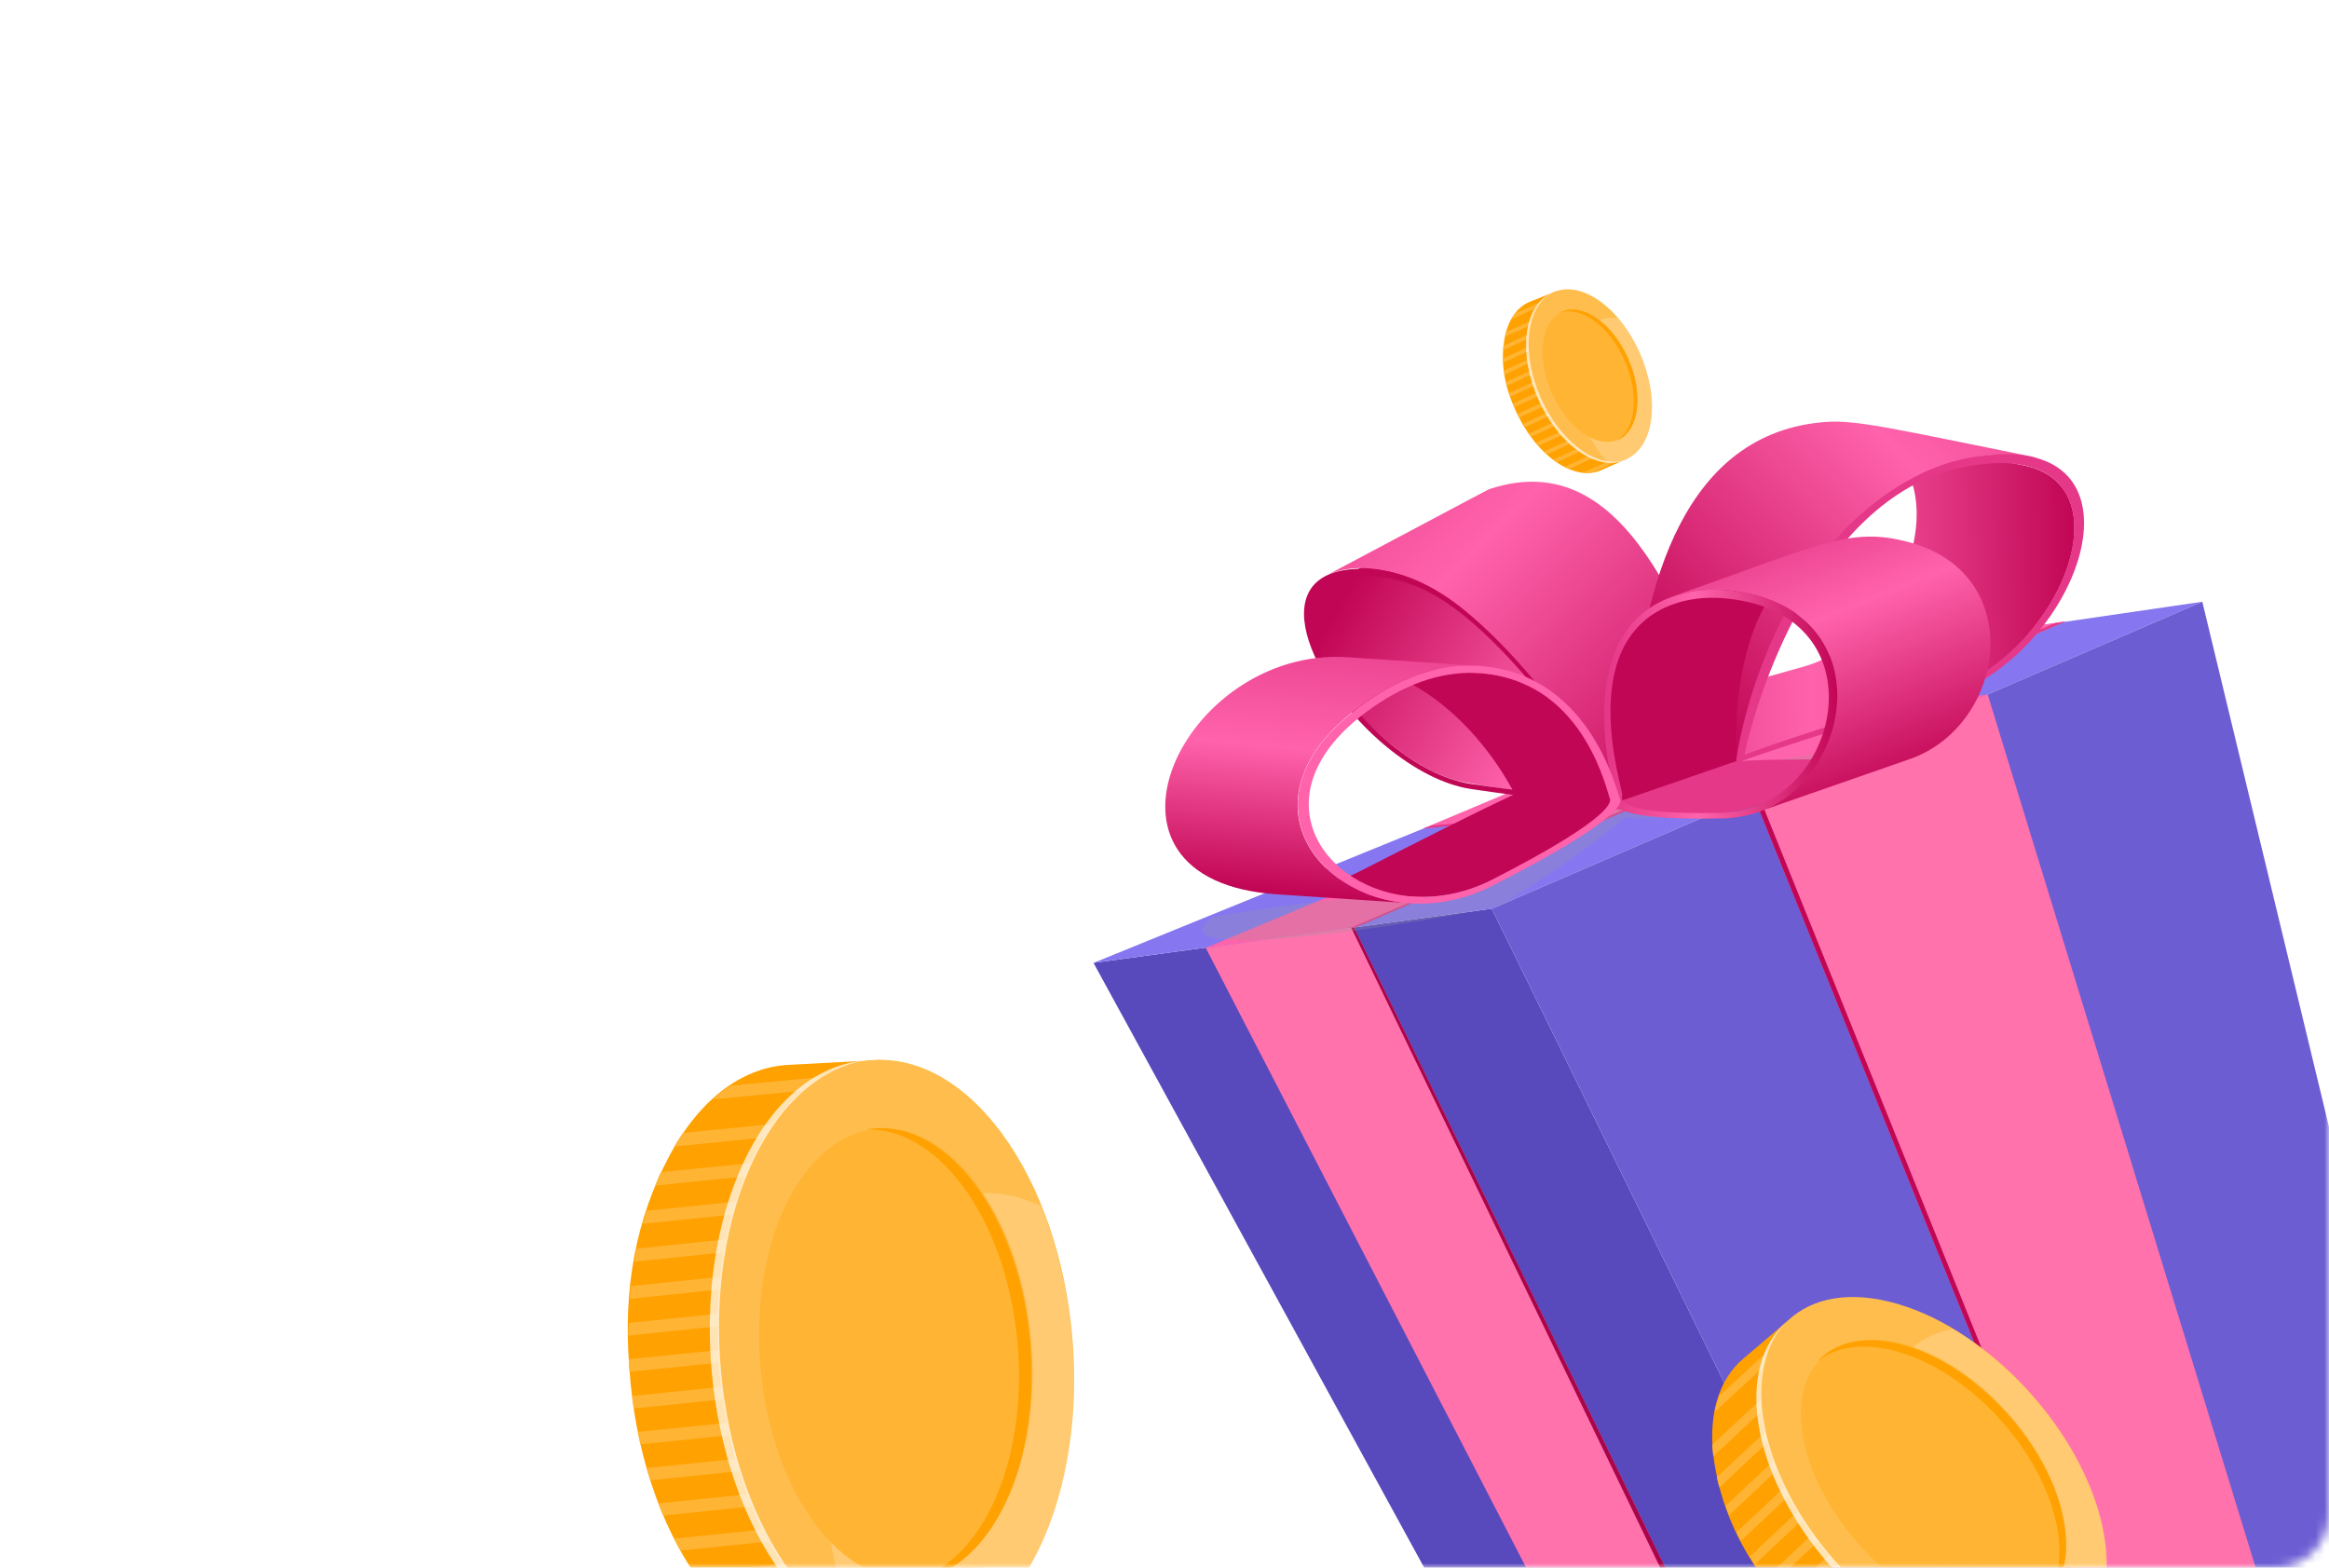 <svg width="260" height="175" viewBox="0 0 260 175" fill="none" xmlns="http://www.w3.org/2000/svg">
<mask id="mask0" mask-type="alpha" maskUnits="userSpaceOnUse" x="0" y="-35" width="260" height="210">
<rect y="-35" width="260" height="210" rx="6" fill="url(#paint0_linear)"/>
</mask>
<g mask="url(#mask0)">
<path d="M95.876 103.599C75.924 106.482 39.713 124.19 54.484 171.964C72.947 231.681 113.131 117.451 10.011 169.1" stroke="white" stroke-width="0.341"/>
<path d="M102.982 182.506C105.894 180.696 108.533 177.638 110.588 173.365L107.221 127.611C104.563 123.679 101.503 121.032 98.358 119.658L98.281 118.316L88.166 118.863C83.092 119.063 78.221 122.479 74.716 129.044C71.028 135.972 69.525 143.807 70.256 152.661C70.829 161.526 73.553 170.288 78.217 176.614C82.646 182.607 87.965 185.287 93.015 184.757L103.103 183.846L102.982 182.506Z" fill="#FFA100"/>
<path d="M97.642 119.659C98.388 119.962 99.121 120.339 99.861 120.788L79.548 122.72C80.191 122.132 80.928 121.626 81.604 121.18L97.642 119.659Z" fill="#FFB433"/>
<path d="M110.609 173.137C109.695 175.013 108.639 176.64 107.525 178.046L81.945 180.649C81.471 180.247 81.016 179.823 80.558 179.381L107.896 176.588L107.665 173.928L78.455 176.921C78.343 176.782 78.23 176.624 78.118 176.485C77.914 176.204 77.708 175.905 77.503 175.606L107.543 172.523L107.311 169.863L75.983 173.089C75.725 172.644 75.487 172.197 75.248 171.75L107.169 168.46L106.938 165.8L74.046 169.175C73.847 168.724 73.668 168.271 73.489 167.817L106.816 164.395L106.584 161.735L72.606 165.245C72.466 164.787 72.327 164.33 72.187 163.872L106.442 160.332L106.211 157.672L71.502 161.227C71.402 160.765 71.302 160.303 71.202 159.842L106.069 156.269L105.837 153.609L70.749 157.23C70.689 156.764 70.628 156.298 70.568 155.831L105.715 152.204L105.484 149.544L70.269 153.132C70.228 152.664 70.207 152.193 70.186 151.723L105.361 148.139L105.13 145.479L70.147 149.092C70.146 148.619 70.164 148.145 70.183 147.67L105.027 144.071L104.796 141.411L70.296 144.992C70.335 144.515 70.393 144.036 70.451 143.557L104.674 140.006L104.442 137.346L70.826 140.839C70.904 140.358 70.954 139.859 71.072 139.373L104.32 135.941L104.089 133.281L71.749 136.615C71.886 136.127 72.042 135.619 72.2 135.148L103.966 131.876L103.735 129.216L73.143 132.35C73.357 131.835 73.539 131.325 73.776 130.845L103.613 127.811L103.381 125.151L75.274 127.991C75.605 127.444 75.891 126.945 76.248 126.471L103.279 123.744L103.258 123.5C104.406 124.548 105.53 125.77 106.591 127.186C108.648 129.952 110.326 133.193 111.611 136.723L113.877 162.762C113.239 166.442 112.17 169.98 110.609 173.137Z" fill="#FFB433"/>
<path d="M105.027 181.728C104.502 182.142 103.975 182.52 103.423 182.847L103.46 183.241L89.054 184.505C88.138 184.255 87.115 183.968 86.218 183.499L105.027 181.728Z" fill="#FFB433"/>
<path d="M83.976 129.433C77.448 143.033 79.32 163.771 88.157 175.758C96.995 187.745 109.472 186.436 116.02 172.834C122.549 159.234 120.677 138.496 111.839 126.509C102.982 114.523 90.524 115.831 83.976 129.433Z" fill="#FFBD4D"/>
<path opacity="0.2" d="M95.916 144.299C100.727 134.286 108.761 130.948 116.2 134.645C121.045 146.541 121.237 162.069 115.972 172.987C111.16 183 103.127 186.338 95.688 182.641C90.841 170.726 90.671 155.214 95.916 144.299Z" fill="white"/>
<path opacity="0.7" d="M84.181 129.344C77.602 142.97 79.516 163.76 88.456 175.787C92.777 181.606 97.952 184.281 102.892 183.982C97.654 184.751 92.062 182.099 87.424 175.893C78.484 163.866 76.57 143.076 83.149 129.451C86.548 122.417 91.572 118.672 96.852 118.357C91.948 119.053 87.36 122.753 84.181 129.344Z" fill="white"/>
<path d="M87.729 134.501C82.717 144.917 84.153 160.825 90.933 170.004C97.714 179.182 107.259 178.18 112.271 167.764C117.283 157.348 115.848 141.44 109.067 132.261C102.286 123.083 92.741 124.084 87.729 134.501Z" fill="#FFB433"/>
<path d="M110.763 168.069C115.811 157.611 114.341 141.628 107.482 132.398C104.251 128.062 100.406 125.979 96.718 126.07C100.823 125.337 105.224 127.362 108.874 132.254C115.733 141.485 117.203 157.468 112.155 167.925C109.487 173.468 105.515 176.357 101.354 176.476C105.011 175.809 108.404 172.981 110.763 168.069Z" fill="#FFA100"/>
<path d="M181.499 50.816C182.169 49.998 182.636 48.843 182.811 47.389L177.28 34.336C176.113 33.448 174.957 32.977 173.903 32.886L173.747 32.501L170.848 33.661C169.387 34.222 168.305 35.703 167.934 37.971C167.546 40.363 167.886 42.804 168.979 45.322C170.028 47.859 171.694 50.153 173.684 51.542C175.573 52.858 177.392 53.115 178.813 52.461L181.668 51.196L181.499 50.816Z" fill="#FFA100"/>
<path d="M173.694 32.956C173.942 32.971 174.194 33.009 174.454 33.067L168.717 35.642C168.846 35.406 169.011 35.185 169.164 34.988L173.694 32.956Z" fill="#FFB433"/>
<path d="M182.795 47.319C182.714 47.959 182.568 48.539 182.382 49.061L175.174 52.353C174.996 52.282 174.821 52.203 174.643 52.119L182.346 48.597L182.014 47.842L173.785 51.608C173.738 51.578 173.689 51.543 173.643 51.513C173.555 51.452 173.466 51.384 173.376 51.317L181.839 47.443L181.507 46.688L172.682 50.731C172.563 50.627 172.449 50.519 172.335 50.412L181.326 46.291L180.994 45.536L171.728 49.778C171.625 49.665 171.527 49.55 171.43 49.435L180.819 45.137L180.487 44.382L170.917 48.77C170.83 48.65 170.744 48.53 170.658 48.41L180.306 43.985L179.974 43.23L170.195 47.704C170.12 47.579 170.045 47.453 169.97 47.328L179.793 42.833L179.461 42.078L169.578 46.609C169.514 46.479 169.45 46.348 169.386 46.218L179.286 41.679L178.954 40.924L169.03 45.458C168.972 45.325 168.919 45.189 168.866 45.053L178.778 40.525L178.446 39.769L168.593 44.288C168.546 44.15 168.504 44.009 168.462 43.868L178.277 39.368L177.945 38.612L168.229 43.073C168.193 42.93 168.163 42.784 168.132 42.638L177.769 38.213L177.437 37.458L167.971 41.806C167.946 41.657 167.911 41.506 167.897 41.353L177.262 37.059L176.93 36.304L167.821 40.479C167.813 40.322 167.807 40.158 167.807 40.005L176.755 35.905L176.423 35.149L167.804 39.093C167.815 38.921 167.818 38.754 167.839 38.59L176.247 34.75L175.915 33.995L167.993 37.607C168.035 37.414 168.069 37.24 168.126 37.066L175.746 33.593L175.715 33.524C176.155 33.717 176.604 33.963 177.055 34.273C177.93 34.879 178.742 35.661 179.468 36.566L182.717 43.961C182.897 45.1 182.937 46.241 182.795 47.319Z" fill="#FFB433"/>
<path d="M182.019 50.385C181.907 50.558 181.791 50.721 181.662 50.871L181.712 50.983L177.632 52.778C177.34 52.795 177.013 52.813 176.705 52.764L182.019 50.385Z" fill="#FFB433"/>
<path d="M170.676 37.169C170.122 41.794 172.729 47.676 176.501 50.309C180.272 52.941 183.784 51.324 184.344 46.696C184.898 42.071 182.29 36.189 178.519 33.556C174.742 30.926 171.235 32.541 170.676 37.169Z" fill="#FFBD4D"/>
<path opacity="0.2" d="M175.639 40.336C176.048 36.931 178.061 35.159 180.6 35.505C183.197 38.506 184.797 43.03 184.345 46.745C183.936 50.151 181.922 51.923 179.383 51.577C176.784 48.57 175.193 44.049 175.639 40.336Z" fill="white"/>
<path opacity="0.7" d="M170.727 37.122C170.161 41.759 172.786 47.652 176.591 50.286C178.431 51.561 180.207 51.832 181.62 51.256C180.167 51.999 178.271 51.777 176.3 50.42C172.495 47.785 169.87 41.892 170.437 37.255C170.73 34.861 171.824 33.268 173.334 32.653C171.972 33.342 171 34.879 170.727 37.122Z" fill="white"/>
<path d="M172.275 38.28C171.847 41.823 173.848 46.335 176.739 48.35C179.631 50.364 182.318 49.127 182.746 45.583C183.174 42.04 181.173 37.528 178.282 35.513C175.39 33.499 172.703 34.736 172.275 38.28Z" fill="#FFB433"/>
<path d="M182.336 45.822C182.77 42.263 180.752 37.732 177.833 35.71C176.458 34.761 175.129 34.532 174.061 34.924C175.187 34.303 176.673 34.46 178.225 35.53C181.144 37.552 183.162 42.083 182.728 45.642C182.5 47.528 181.628 48.766 180.425 49.212C181.426 48.656 182.135 47.492 182.336 45.822Z" fill="#FFA100"/>
<path d="M218.944 208.324L180.305 213.968L122.074 107.484L166.539 101.439L218.944 208.324Z" fill="#5849BD"/>
<path d="M166.54 101.439L122.075 107.484L207.218 72.815L245.857 67.17L166.54 101.439Z" fill="#8677F0"/>
<path d="M245.857 67.17L274.153 184.47L218.945 208.324L166.54 101.439L245.857 67.17Z" fill="#6C5DD3"/>
<path d="M134.602 105.809L151.136 103.478L203.249 210.654L189.774 212.511L134.602 105.809Z" fill="#FF72AC"/>
<path d="M150.844 103.551L151.135 103.478L203.249 210.654L202.629 210.8L150.844 103.551Z" fill="#A8054A"/>
<path d="M195.746 88.838L221.894 77.512L257 191.899L240.284 199.11L195.746 88.838Z" fill="#FF72AC"/>
<path d="M195.746 88.838L196.292 88.693L240.721 198.855L240.284 199.11L195.746 88.838Z" fill="#C10655"/>
<path d="M221.894 77.513L178.885 84.068L158.892 92.481L195.747 88.839L221.894 77.513Z" fill="#FF63AB"/>
<path d="M196.294 88.693L159.913 92.153L158.893 92.48L195.82 89.094L196.294 88.693Z" fill="#E53888"/>
<path d="M151.135 103.478L230.598 69.355L217.305 71.322L134.602 105.809L151.135 103.478Z" fill="#FF63AB"/>
<path d="M151.208 103.588L230.598 69.356L229.36 69.574L150.844 103.551L151.208 103.588Z" fill="#E53888"/>
<g opacity="0.5">
<path opacity="0.5" d="M207.108 83.558L178.011 87.782L178.703 89.531C172.767 92.407 162.315 99.254 154.303 99.909C143.633 100.856 135.475 102.349 135.475 102.349C126.881 108.54 166.175 101.876 167.887 100.856C169.088 100.128 177.501 94.738 181.288 91.279C192.833 92.116 207.108 83.558 207.108 83.558Z" fill="#999999"/>
</g>
<path d="M178.303 89.785L196.329 80.243C189.519 78.714 168.179 79.224 164.792 60.942C164.391 58.721 164.828 56.645 166.868 55.553C147.457 65.859 147.239 65.312 146.547 67.315C144.617 72.887 153.83 84.431 162.316 87.053C164.282 87.673 174.625 88.947 178.303 89.785Z" fill="url(#paint1_linear)"/>
<path d="M166.431 70.812C171.638 76.056 176.737 82.028 179.505 88.547L194.363 84.177C188.063 69.355 181.726 49.544 166.358 54.569C166.03 54.679 167.196 54.096 147.967 64.293C151.39 62.472 158.71 62.982 166.431 70.812Z" fill="url(#paint2_linear)"/>
<path d="M163.663 68.263C173.095 76.056 180.379 88.948 180.67 89.676C180.524 89.64 176.664 89.931 164.209 88.074C161.078 87.6 157.8 85.816 154.85 83.412C146.11 76.238 140.611 63.492 152.046 63.492C156.27 63.456 160.203 65.386 163.663 68.263ZM164.1 87.491C175.827 89.239 179.577 88.948 179.687 88.948C179.395 88.256 172.476 76.165 163.59 68.845C160.313 66.15 156.635 64.33 152.665 64.33C141.922 64.33 147.093 76.347 155.287 83.085C158.055 85.342 161.15 87.017 164.1 87.491Z" fill="#C10655"/>
<path d="M225.901 51.947L207.182 48.342C219.018 50.709 214.32 70.811 201.21 74.453C186.242 78.641 183.402 79.624 183.256 79.697L194.8 84.686C194.946 84.65 201.356 81.663 216.287 77.475C229.543 73.761 237.664 54.314 225.901 51.947Z" fill="url(#paint3_linear)"/>
<path d="M226.665 51.073L227.466 51.146L226.629 50.928C211.443 47.868 207.255 46.849 203.795 47.104C188.099 48.269 183.401 65.167 182.236 80.571L194.072 84.978C196.257 66.987 211.953 48.123 226.665 51.073Z" fill="url(#paint4_linear)"/>
<path d="M220.692 50.964C239.557 48.087 233.584 69.609 220.146 76.602C218.944 77.221 217.706 77.73 216.395 78.095C200.517 82.537 190.43 86.398 193.78 85.196C193.853 84.067 197.167 61.852 213.846 53.185C215.885 52.129 218.143 51.328 220.692 50.964ZM219.782 76.055C232.419 69.5 238.063 49.216 220.292 51.947C217.888 52.311 215.74 53.039 213.846 54.023C199.935 61.27 194.836 83.157 194.763 84.249C194.909 84.213 201.318 81.663 216.249 77.475C217.488 77.148 218.689 76.674 219.782 76.055Z" fill="#E53888"/>
<path d="M203.941 61.453L186.898 67.389C175.608 71.358 180.634 88.547 180.707 89.567L193.854 85.088C193.781 84.104 192.615 65.386 203.941 61.453Z" fill="#C10655"/>
<path d="M212.353 84.286C209.586 85.124 198.77 84.505 193.671 85.015L178.995 90.077C186.024 91.351 191.996 90.951 194.327 90.477C195.31 90.295 193.708 90.805 212.353 84.286Z" fill="#E53888"/>
<path d="M213.046 60.506C206.454 58.758 203.25 60.797 186.753 66.551C190.467 65.24 195.384 65.823 198.77 67.461C209.076 72.523 205.763 87.309 196.185 90.659L213.228 84.723C223.935 80.972 226.448 64.038 213.046 60.506Z" fill="url(#paint5_linear)"/>
<path d="M193.307 65.931C210.169 67.898 207.109 87.418 195.711 90.841C194.691 91.132 193.599 91.314 192.47 91.351C178.485 91.679 180.488 89.348 180.343 89.384C180.306 88.292 174.734 70.156 187.335 66.405C189.046 65.859 191.049 65.677 193.307 65.931ZM195.31 90.258C206.053 87.017 208.93 68.663 193.052 66.842C190.904 66.587 189.046 66.769 187.408 67.243C175.536 70.811 181.071 87.709 181.108 88.729C181.253 88.729 179.105 91.059 192.251 90.732C193.344 90.695 194.363 90.55 195.31 90.258Z" fill="url(#paint6_linear)"/>
<path d="M165.957 75.218C165.702 75.182 165.411 75.145 165.156 75.145L150.407 74.162C150.662 74.162 150.953 74.198 151.208 74.235C158.856 75.145 165.556 81.846 169.089 88.62L180.488 89.384C180.123 88.765 177.064 76.529 165.957 75.218Z" fill="#C10655"/>
<path d="M169.089 88.656C168.944 88.729 166.14 89.93 151.828 97.25C148.878 98.743 145.855 99.29 143.087 99.108L157.836 100.091C160.604 100.273 163.627 99.727 166.577 98.234C180.889 90.914 180.524 89.457 180.67 89.384L169.089 88.656Z" fill="#C10655"/>
<path d="M165.157 74.344L150.408 73.361C132.053 72.159 119.526 98.343 142.614 99.836L157.363 100.819C145.892 100.055 138.208 87.782 153.103 77.949C156.744 75.546 160.823 74.053 165.157 74.344Z" fill="url(#paint7_linear)"/>
<path d="M166.03 74.416C177.829 75.837 180.561 88.692 180.925 89.384C180.779 89.457 181.872 91.096 166.649 98.852C163.226 100.6 159.694 101.147 156.489 100.746C145.564 99.435 138.608 87.527 153.102 77.985C157.836 74.817 162.17 73.943 166.03 74.416ZM166.577 98.197C180.889 90.877 179.614 89.347 179.76 89.275C179.432 88.619 177.065 76.529 165.994 75.218C162.389 74.781 158.273 75.618 153.83 78.568C140.21 87.563 146.729 98.78 157.035 100.018C160.021 100.346 163.335 99.836 166.577 98.197Z" fill="#FF63AB"/>
<g filter="url(#filter0_df)">
<path d="M231.447 47.985C232.337 45.647 232.519 42.705 231.823 39.316L209.647 14.234C206.366 13.125 203.419 12.94 200.986 13.533L200.348 12.787L194.716 17.574C191.858 19.933 190.538 24.07 191.405 29.431C192.325 35.084 194.915 40.298 199.252 45.117C203.503 50.011 208.957 53.896 214.461 55.509C219.681 57.031 223.955 56.237 226.653 53.697L232.109 48.71L231.447 47.985Z" fill="#FFA100"/>
<path d="M200.57 13.849C201.137 13.696 201.73 13.591 202.358 13.524L191.416 23.623C191.529 22.997 191.734 22.378 191.929 21.82L200.57 13.849Z" fill="#FFB433"/>
<path d="M231.735 39.174C232.033 40.667 232.139 42.079 232.113 43.388L218.409 56.204C217.956 56.18 217.504 56.135 217.043 56.081L231.685 42.377L230.375 40.934L214.735 55.581C214.608 55.55 214.473 55.508 214.346 55.477C214.104 55.404 213.852 55.322 213.601 55.239L229.683 40.172L228.373 38.73L211.606 54.449C211.259 54.304 210.923 54.15 210.587 53.996L227.67 37.978L226.36 36.535L208.751 53.032C208.436 52.858 208.132 52.674 207.828 52.49L225.668 35.774L224.358 34.331L206.178 51.386C205.895 51.182 205.611 50.978 205.328 50.774L223.656 33.579L222.346 32.137L203.762 49.541C203.499 49.317 203.237 49.093 202.975 48.869L221.643 31.385L220.333 29.942L201.558 47.552C201.317 47.308 201.075 47.064 200.834 46.82L219.641 29.18L218.331 27.738L199.468 45.385C199.237 45.131 199.017 44.867 198.797 44.603L217.64 26.976L216.33 25.534L197.611 43.093C197.402 42.819 197.203 42.535 197.004 42.251L215.648 24.762L214.338 23.319L195.886 40.645C195.697 40.352 195.519 40.048 195.341 39.744L213.646 22.557L212.336 21.115L194.358 38C194.191 37.686 193.999 37.374 193.853 37.04L211.644 20.353L210.334 18.911L193.028 35.139C192.892 34.795 192.757 34.431 192.641 34.087L209.642 18.149L208.332 16.706L191.952 32.046C191.849 31.652 191.729 31.276 191.655 30.893L207.64 15.944L206.33 14.502L191.263 28.573C191.214 28.109 191.159 27.693 191.157 27.26L205.649 13.73L205.529 13.598C206.659 13.699 207.852 13.911 209.094 14.265C211.51 14.963 213.918 16.103 216.224 17.585L229.047 31.705C230.303 34.124 231.246 36.651 231.735 39.174Z" fill="#FFB433"/>
<path d="M232.29 46.63C232.168 47.102 232.029 47.555 231.853 47.988L232.049 48.201L224.242 55.302C223.599 55.561 222.879 55.846 222.15 55.971L232.29 46.63Z" fill="#FFB433"/>
<path d="M196.954 25.564C199.173 36.347 209.425 47.562 219.855 50.618C230.285 53.673 236.952 47.399 234.743 36.606C232.524 25.823 222.272 14.607 211.842 11.552C201.401 8.506 194.745 14.771 196.954 25.564Z" fill="#FFBD4D"/>
<path opacity="0.2" d="M210.458 28.92C208.826 20.98 212.016 15.49 217.97 14.35C226.041 19.117 233.015 28.049 234.783 36.716C236.414 44.657 233.224 50.146 227.27 51.287C219.19 46.51 212.235 37.577 210.458 28.92Z" fill="white"/>
<path opacity="0.7" d="M197.034 25.422C199.235 36.242 209.535 47.47 220.041 50.503C225.123 51.972 229.31 51.239 232.047 48.882C229.345 51.643 224.925 52.575 219.489 51.021C208.982 47.988 198.683 36.76 196.481 25.94C195.347 20.353 196.609 15.958 199.536 13.442C196.996 16.014 195.967 20.19 197.034 25.422Z" fill="white"/>
<path d="M201.373 26.849C203.065 35.113 210.93 43.717 218.924 46.05C226.918 48.383 232.018 43.583 230.325 35.319C228.633 27.055 220.768 18.452 212.774 16.118C204.78 13.785 199.68 18.585 201.373 26.849Z" fill="#FFB433"/>
<path d="M229.584 36.162C227.894 27.859 219.977 19.227 211.914 16.898C208.122 15.808 204.968 16.298 202.867 17.98C204.927 15.741 208.378 14.972 212.659 16.2C220.722 18.528 228.639 27.16 230.329 35.464C231.23 39.862 230.2 43.294 227.836 45.203C229.665 43.2 230.385 40.057 229.584 36.162Z" fill="#FFA100"/>
</g>
</g>
<defs>
<filter id="filter0_df" x="67.142" y="4.782" width="292.065" height="309.498" filterUnits="userSpaceOnUse" color-interpolation-filters="sRGB">
<feFlood flood-opacity="0" result="BackgroundImageFix"/>
<feColorMatrix in="SourceAlpha" type="matrix" values="0 0 0 0 0 0 0 0 0 0 0 0 0 0 0 0 0 0 127 0"/>
<feOffset dy="134"/>
<feGaussianBlur stdDeviation="62"/>
<feColorMatrix type="matrix" values="0 0 0 0 1 0 0 0 0 0.631 0 0 0 0 0 0 0 0 0.2 0"/>
<feBlend mode="normal" in2="BackgroundImageFix" result="effect1_dropShadow"/>
<feBlend mode="normal" in="SourceGraphic" in2="effect1_dropShadow" result="shape"/>
<feGaussianBlur stdDeviation="3" result="effect2_foregroundBlur"/>
</filter>
<linearGradient id="paint0_linear" x1="38.801" y1="128.808" x2="303.441" y2="10.297" gradientUnits="userSpaceOnUse">
<stop stop-color="#6C5DD3"/>
<stop offset="1" stop-color="#FFC581"/>
</linearGradient>
<linearGradient id="paint1_linear" x1="189.978" y1="86.37" x2="151.637" y2="64.003" gradientUnits="userSpaceOnUse">
<stop offset="0.02" stop-color="#E53888"/>
<stop offset="0.394" stop-color="#FF63AB"/>
<stop offset="1" stop-color="#C10655"/>
</linearGradient>
<linearGradient id="paint2_linear" x1="146.792" y1="44.009" x2="191.854" y2="88.259" gradientUnits="userSpaceOnUse">
<stop offset="0.02" stop-color="#E53888"/>
<stop offset="0.394" stop-color="#FF63AB"/>
<stop offset="1" stop-color="#C10655"/>
</linearGradient>
<linearGradient id="paint3_linear" x1="182.997" y1="66.826" x2="231.712" y2="65.944" gradientUnits="userSpaceOnUse">
<stop offset="0.02" stop-color="#E53888"/>
<stop offset="0.394" stop-color="#FF63AB"/>
<stop offset="1" stop-color="#C10655"/>
</linearGradient>
<linearGradient id="paint4_linear" x1="228.904" y1="33.265" x2="185.302" y2="76.356" gradientUnits="userSpaceOnUse">
<stop offset="0.02" stop-color="#E53888"/>
<stop offset="0.394" stop-color="#FF63AB"/>
<stop offset="1" stop-color="#C10655"/>
</linearGradient>
<linearGradient id="paint5_linear" x1="199.575" y1="56.116" x2="212.303" y2="87.734" gradientUnits="userSpaceOnUse">
<stop offset="0.02" stop-color="#E53888"/>
<stop offset="0.394" stop-color="#FF63AB"/>
<stop offset="1" stop-color="#C10655"/>
</linearGradient>
<linearGradient id="paint6_linear" x1="179.05" y1="78.814" x2="205.137" y2="78.342" gradientUnits="userSpaceOnUse">
<stop offset="0.02" stop-color="#E53888"/>
<stop offset="0.394" stop-color="#FF63AB"/>
<stop offset="1" stop-color="#C10655"/>
</linearGradient>
<linearGradient id="paint7_linear" x1="148.979" y1="66.943" x2="146.016" y2="99.697" gradientUnits="userSpaceOnUse">
<stop offset="0.02" stop-color="#E53888"/>
<stop offset="0.514" stop-color="#FF63AB"/>
<stop offset="1" stop-color="#C10655"/>
</linearGradient>
</defs>
</svg>
